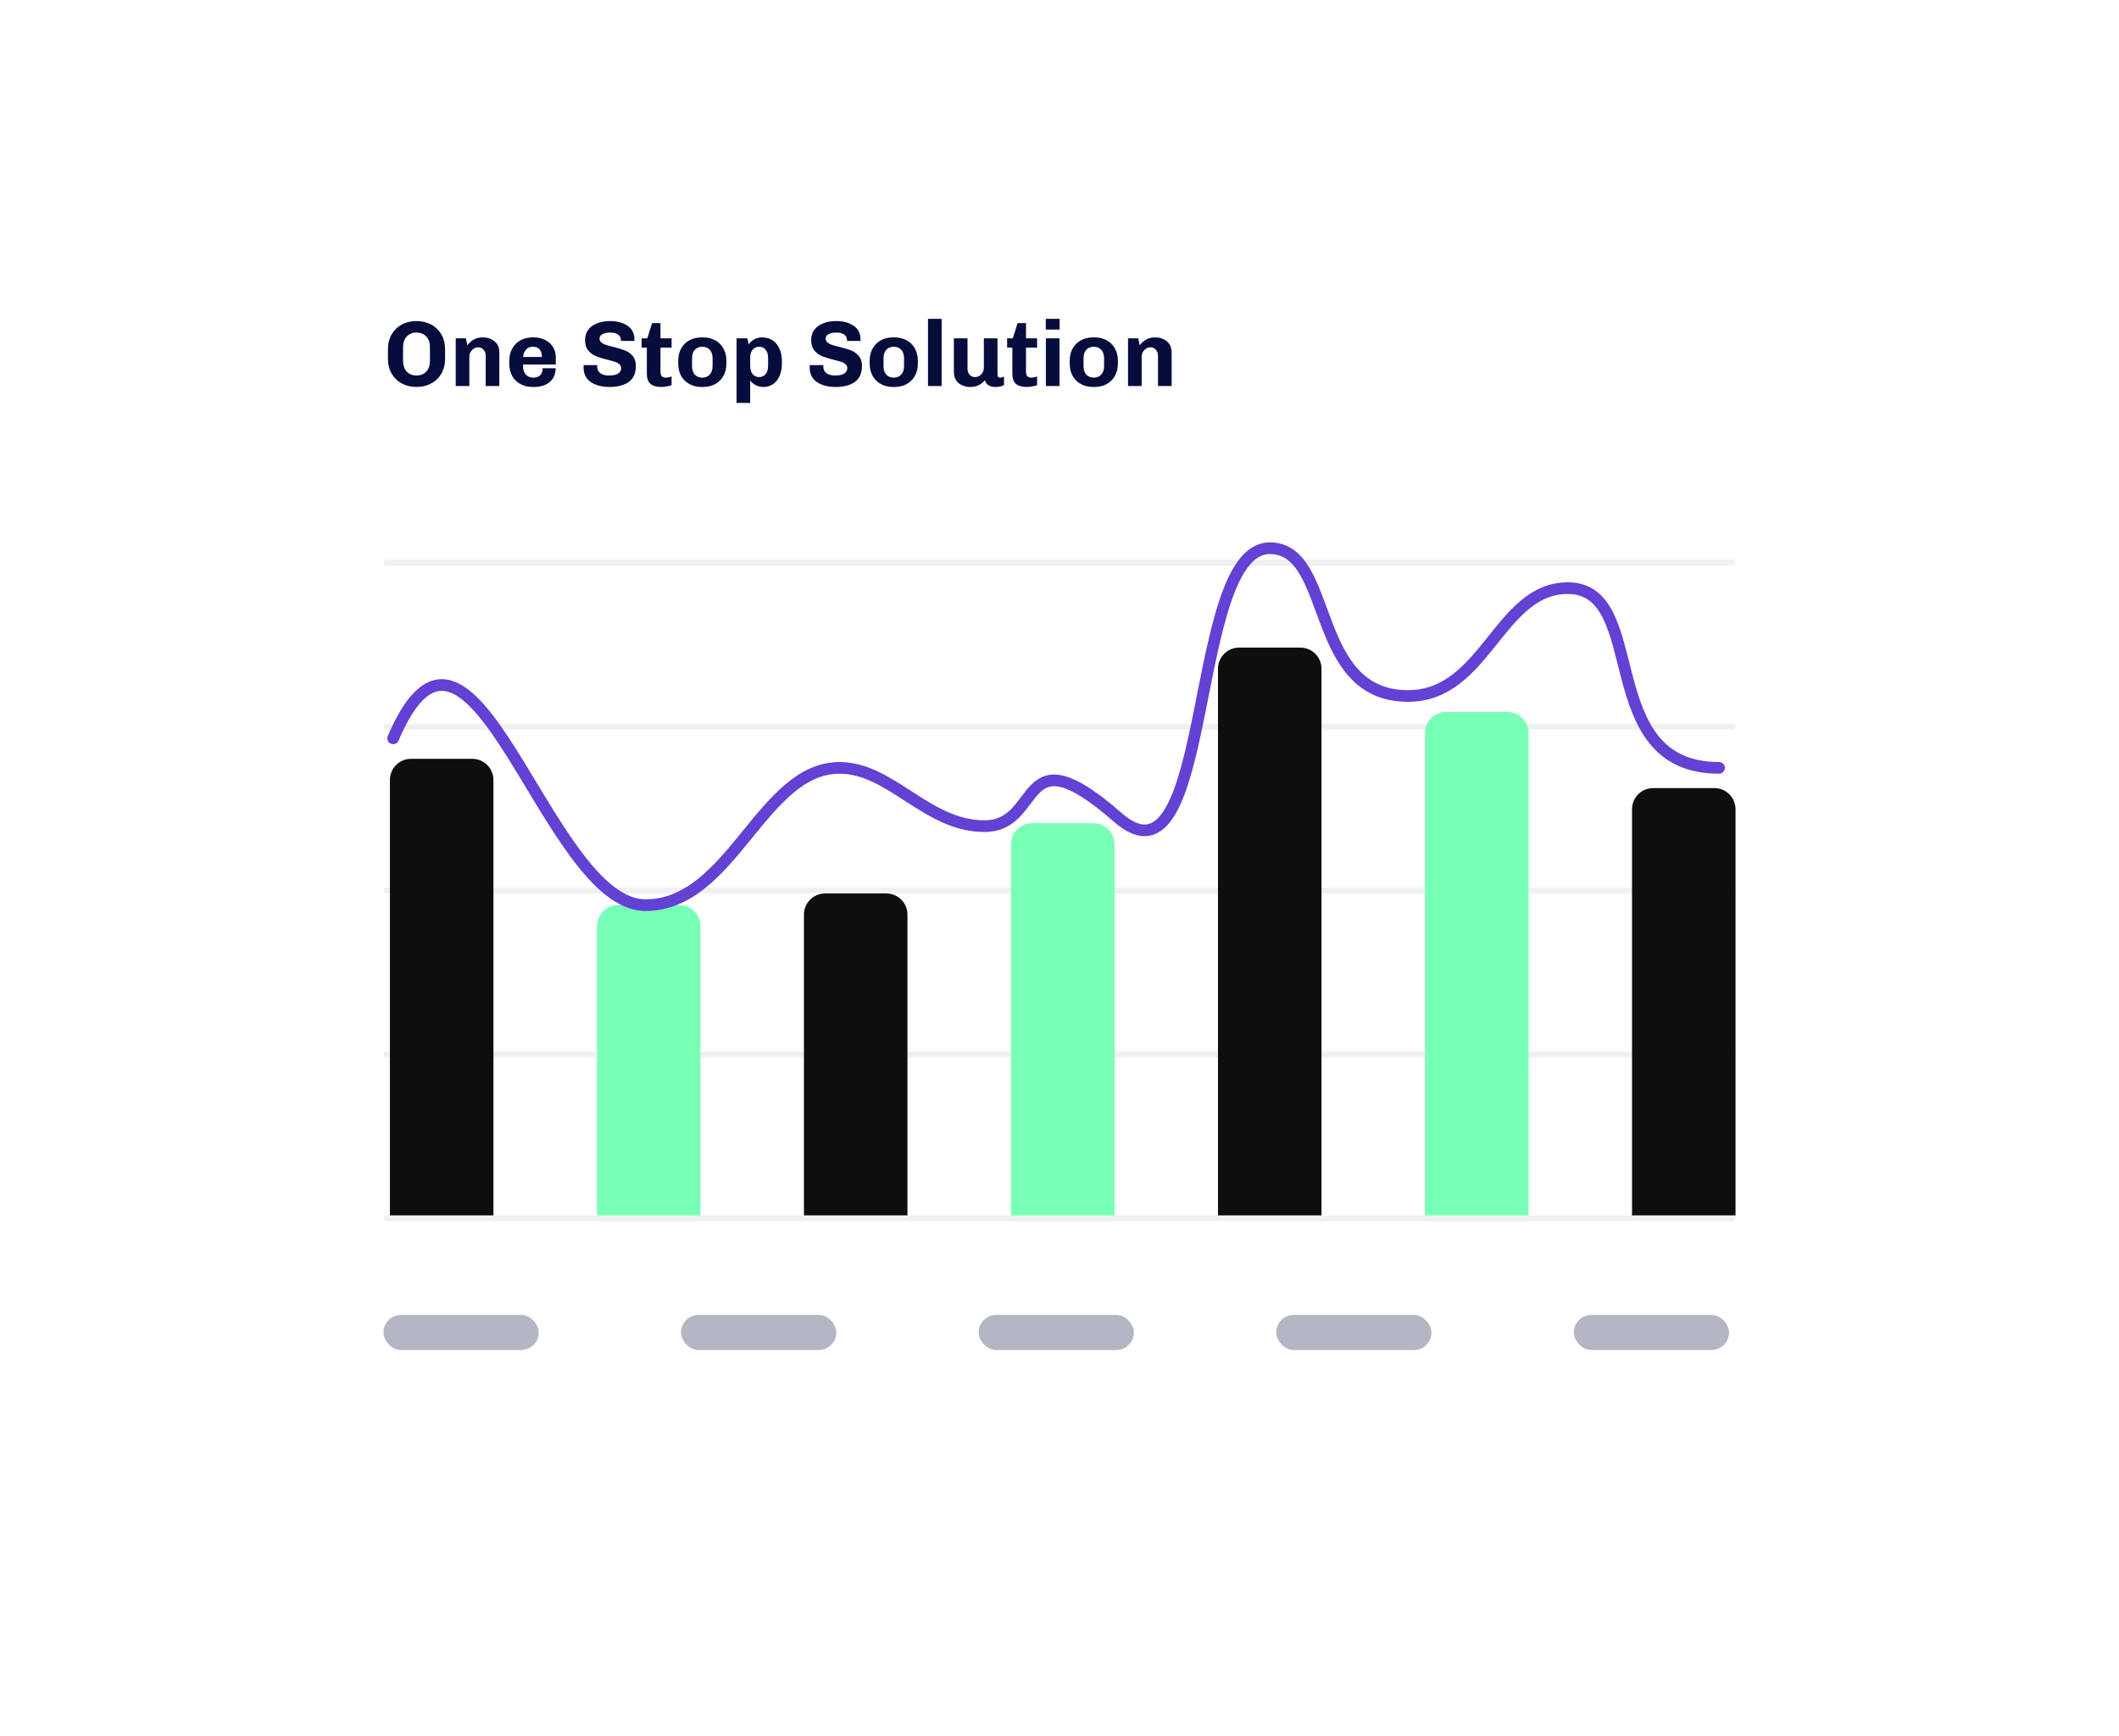 <svg width="260" height="213" viewBox="0 0 260 213" fill="none" xmlns="http://www.w3.org/2000/svg">
<g filter="url(#filter0_d_2578_570)">
<rect x="28" y="22" width="204" height="158" rx="15.552" fill="white"/>
</g>
<path d="M54.611 43.996C54.611 44.714 54.455 45.336 54.142 45.863C53.828 46.39 53.405 46.791 52.87 47.066C52.343 47.341 51.755 47.478 51.106 47.478C50.457 47.478 49.865 47.341 49.33 47.066C48.803 46.791 48.383 46.39 48.07 45.863C47.757 45.336 47.601 44.714 47.601 43.996V42.873C47.601 42.155 47.757 41.533 48.07 41.006C48.383 40.479 48.803 40.078 49.33 39.803C49.865 39.528 50.457 39.391 51.106 39.391C51.755 39.391 52.343 39.528 52.87 39.803C53.405 40.078 53.828 40.479 54.142 41.006C54.455 41.533 54.611 42.155 54.611 42.873V43.996ZM52.755 42.621C52.755 42.041 52.603 41.594 52.297 41.281C51.992 40.96 51.595 40.8 51.106 40.8C50.617 40.8 50.22 40.96 49.915 41.281C49.609 41.594 49.456 42.041 49.456 42.621V44.248C49.456 44.828 49.609 45.279 49.915 45.599C50.22 45.913 50.617 46.069 51.106 46.069C51.595 46.069 51.992 45.913 52.297 45.599C52.603 45.279 52.755 44.828 52.755 44.248V42.621ZM57.349 42.369C57.83 41.72 58.453 41.395 59.216 41.395C59.812 41.395 60.301 41.556 60.683 41.877C61.072 42.197 61.267 42.663 61.267 43.274V47.364H59.594V43.641C59.594 43.343 59.507 43.099 59.331 42.908C59.163 42.709 58.945 42.61 58.678 42.61C58.38 42.61 58.124 42.724 57.91 42.953C57.697 43.175 57.59 43.446 57.59 43.767V47.364H55.917V41.51H57.166L57.349 42.369ZM68.182 45.176C68.182 45.687 68.06 46.119 67.816 46.47C67.571 46.814 67.247 47.07 66.842 47.238C66.445 47.398 66.01 47.478 65.536 47.478H65.353C64.811 47.478 64.322 47.364 63.886 47.135C63.451 46.905 63.108 46.577 62.855 46.149C62.611 45.714 62.489 45.199 62.489 44.603V44.271C62.489 43.683 62.615 43.171 62.867 42.736C63.119 42.3 63.459 41.968 63.886 41.739C64.322 41.51 64.811 41.395 65.353 41.395H65.536C66.01 41.395 66.449 41.495 66.853 41.693C67.258 41.884 67.583 42.167 67.827 42.541C68.071 42.908 68.194 43.343 68.194 43.847V44.718H64.184V44.992C64.184 45.374 64.295 45.695 64.516 45.955C64.746 46.207 65.055 46.333 65.444 46.333C65.796 46.333 66.071 46.237 66.269 46.046C66.475 45.848 66.578 45.557 66.578 45.176H68.182ZM65.364 42.541C65.028 42.541 64.753 42.659 64.539 42.896C64.333 43.133 64.215 43.434 64.184 43.801H66.498C66.498 43.412 66.407 43.106 66.223 42.885C66.048 42.656 65.761 42.541 65.364 42.541ZM76.186 41.728C76.186 41.438 76.072 41.212 75.842 41.052C75.613 40.884 75.296 40.8 74.892 40.8C74.472 40.8 74.143 40.868 73.906 41.006C73.677 41.136 73.563 41.312 73.563 41.533C73.563 41.724 73.635 41.884 73.781 42.014C73.926 42.136 74.109 42.236 74.33 42.312C74.559 42.388 74.869 42.472 75.258 42.564C75.831 42.701 76.301 42.843 76.667 42.988C77.041 43.133 77.358 43.358 77.618 43.664C77.885 43.969 78.019 44.378 78.019 44.889C78.019 45.783 77.729 46.44 77.148 46.86C76.576 47.272 75.785 47.478 74.777 47.478C73.861 47.478 73.101 47.28 72.498 46.883C71.902 46.478 71.604 45.867 71.604 45.05L71.615 44.798H73.288L73.276 44.981C73.276 45.317 73.402 45.584 73.654 45.783C73.906 45.974 74.262 46.069 74.72 46.069C75.254 46.069 75.636 45.985 75.865 45.817C76.102 45.649 76.22 45.435 76.22 45.176C76.22 44.977 76.148 44.817 76.003 44.695C75.865 44.565 75.686 44.465 75.464 44.397C75.251 44.32 74.949 44.236 74.559 44.145C73.979 44 73.505 43.855 73.139 43.709C72.772 43.564 72.456 43.331 72.188 43.011C71.921 42.69 71.787 42.258 71.787 41.716C71.787 41.212 71.925 40.785 72.2 40.433C72.475 40.082 72.841 39.822 73.299 39.654C73.765 39.479 74.284 39.391 74.857 39.391C75.736 39.391 76.453 39.586 77.011 39.975C77.568 40.357 77.847 40.93 77.847 41.693V41.831H76.186V41.728ZM82.404 47.261C82.251 47.322 82.049 47.371 81.796 47.41C81.552 47.455 81.334 47.478 81.144 47.478C80.555 47.478 80.112 47.352 79.815 47.1C79.517 46.848 79.368 46.428 79.368 45.84V42.656H78.726V41.51H79.425L80.009 39.643H81.04V41.51H82.404V42.656H81.04V45.554C81.04 45.859 81.098 46.065 81.212 46.172C81.334 46.279 81.495 46.333 81.693 46.333C81.785 46.333 81.903 46.317 82.049 46.287C82.194 46.256 82.312 46.222 82.404 46.184V47.261ZM89.129 44.603C89.129 45.191 89.003 45.703 88.751 46.138C88.507 46.573 88.167 46.905 87.731 47.135C87.296 47.364 86.807 47.478 86.265 47.478H86.082C85.54 47.478 85.051 47.364 84.615 47.135C84.18 46.905 83.837 46.573 83.585 46.138C83.34 45.703 83.218 45.191 83.218 44.603V44.271C83.218 43.683 83.34 43.171 83.585 42.736C83.837 42.3 84.18 41.968 84.615 41.739C85.051 41.51 85.54 41.395 86.082 41.395H86.265C86.807 41.395 87.296 41.51 87.731 41.739C88.167 41.968 88.507 42.3 88.751 42.736C89.003 43.171 89.129 43.683 89.129 44.271V44.603ZM87.433 43.973C87.433 43.507 87.315 43.152 87.078 42.908C86.849 42.663 86.548 42.541 86.173 42.541C85.799 42.541 85.494 42.663 85.257 42.908C85.028 43.152 84.913 43.507 84.913 43.973V44.901C84.913 45.367 85.028 45.722 85.257 45.966C85.494 46.211 85.799 46.333 86.173 46.333C86.548 46.333 86.849 46.211 87.078 45.966C87.315 45.722 87.433 45.367 87.433 44.901V43.973ZM91.862 42.243C92.289 41.678 92.839 41.395 93.511 41.395C93.969 41.395 94.382 41.506 94.748 41.728C95.115 41.949 95.405 42.285 95.619 42.736C95.833 43.186 95.94 43.744 95.94 44.408V44.534C95.94 45.168 95.841 45.706 95.642 46.149C95.443 46.592 95.172 46.925 94.829 47.146C94.493 47.367 94.111 47.478 93.683 47.478C93.317 47.478 92.992 47.402 92.709 47.249C92.434 47.096 92.213 46.909 92.045 46.688V49.437H90.373V41.51H91.69L91.862 42.243ZM94.244 43.927C94.244 43.477 94.141 43.133 93.935 42.896C93.729 42.659 93.465 42.541 93.145 42.541C92.824 42.541 92.56 42.659 92.354 42.896C92.148 43.133 92.045 43.477 92.045 43.927V44.878C92.045 45.321 92.148 45.664 92.354 45.909C92.56 46.146 92.824 46.264 93.145 46.264C93.465 46.264 93.729 46.146 93.935 45.909C94.141 45.664 94.244 45.321 94.244 44.878V43.927ZM103.929 41.728C103.929 41.438 103.815 41.212 103.586 41.052C103.356 40.884 103.04 40.8 102.635 40.8C102.215 40.8 101.886 40.868 101.65 41.006C101.421 41.136 101.306 41.312 101.306 41.533C101.306 41.724 101.379 41.884 101.524 42.014C101.669 42.136 101.852 42.236 102.073 42.312C102.303 42.388 102.612 42.472 103.001 42.564C103.574 42.701 104.044 42.843 104.41 42.988C104.785 43.133 105.102 43.358 105.361 43.664C105.628 43.969 105.762 44.378 105.762 44.889C105.762 45.783 105.472 46.44 104.891 46.86C104.319 47.272 103.528 47.478 102.52 47.478C101.604 47.478 100.844 47.28 100.241 46.883C99.645 46.478 99.347 45.867 99.347 45.05L99.359 44.798H101.031L101.02 44.981C101.02 45.317 101.146 45.584 101.398 45.783C101.65 45.974 102.005 46.069 102.463 46.069C102.998 46.069 103.379 45.985 103.609 45.817C103.845 45.649 103.964 45.435 103.964 45.176C103.964 44.977 103.891 44.817 103.746 44.695C103.609 44.565 103.429 44.465 103.208 44.397C102.994 44.32 102.692 44.236 102.303 44.145C101.722 44 101.249 43.855 100.882 43.709C100.516 43.564 100.199 43.331 99.931 43.011C99.664 42.69 99.53 42.258 99.53 41.716C99.53 41.212 99.668 40.785 99.943 40.433C100.218 40.082 100.584 39.822 101.043 39.654C101.508 39.479 102.028 39.391 102.6 39.391C103.479 39.391 104.197 39.586 104.754 39.975C105.312 40.357 105.59 40.93 105.59 41.693V41.831H103.929V41.728ZM112.621 44.603C112.621 45.191 112.495 45.703 112.243 46.138C111.999 46.573 111.659 46.905 111.224 47.135C110.788 47.364 110.3 47.478 109.757 47.478H109.574C109.032 47.478 108.543 47.364 108.108 47.135C107.672 46.905 107.329 46.573 107.077 46.138C106.832 45.703 106.71 45.191 106.71 44.603V44.271C106.71 43.683 106.832 43.171 107.077 42.736C107.329 42.3 107.672 41.968 108.108 41.739C108.543 41.51 109.032 41.395 109.574 41.395H109.757C110.3 41.395 110.788 41.51 111.224 41.739C111.659 41.968 111.999 42.3 112.243 42.736C112.495 43.171 112.621 43.683 112.621 44.271V44.603ZM110.926 43.973C110.926 43.507 110.807 43.152 110.571 42.908C110.342 42.663 110.04 42.541 109.666 42.541C109.291 42.541 108.986 42.663 108.749 42.908C108.52 43.152 108.406 43.507 108.406 43.973V44.901C108.406 45.367 108.52 45.722 108.749 45.966C108.986 46.211 109.291 46.333 109.666 46.333C110.04 46.333 110.342 46.211 110.571 45.966C110.807 45.722 110.926 45.367 110.926 44.901V43.973ZM113.865 47.364V39.116H115.537V47.364H113.865ZM122.391 45.989C122.391 46.104 122.425 46.191 122.494 46.252C122.563 46.306 122.639 46.333 122.723 46.333C122.799 46.333 122.883 46.317 122.975 46.287C123.067 46.256 123.139 46.23 123.193 46.207V47.238C122.91 47.398 122.574 47.478 122.185 47.478C121.421 47.478 120.978 47.2 120.856 46.642C120.375 47.2 119.787 47.478 119.092 47.478C118.496 47.478 118.003 47.318 117.614 46.997C117.232 46.676 117.041 46.211 117.041 45.599V41.51H118.714V45.233C118.714 45.531 118.798 45.779 118.966 45.978C119.141 46.169 119.363 46.264 119.63 46.264C119.928 46.264 120.184 46.153 120.398 45.932C120.611 45.703 120.718 45.428 120.718 45.107V41.51H122.391V45.989ZM127.251 47.261C127.099 47.322 126.896 47.371 126.644 47.41C126.4 47.455 126.182 47.478 125.991 47.478C125.403 47.478 124.96 47.352 124.662 47.1C124.365 46.848 124.216 46.428 124.216 45.84V42.656H123.574V41.51H124.273L124.857 39.643H125.888V41.51H127.251V42.656H125.888V45.554C125.888 45.859 125.945 46.065 126.06 46.172C126.182 46.279 126.343 46.333 126.541 46.333C126.633 46.333 126.751 46.317 126.896 46.287C127.041 46.256 127.16 46.222 127.251 46.184V47.261ZM128.318 39.116H130.013V40.433H128.318V39.116ZM128.329 47.364V41.51H130.002V47.364H128.329ZM137.165 44.603C137.165 45.191 137.039 45.703 136.787 46.138C136.542 46.573 136.203 46.905 135.767 47.135C135.332 47.364 134.843 47.478 134.301 47.478H134.118C133.576 47.478 133.087 47.364 132.652 47.135C132.216 46.905 131.873 46.573 131.621 46.138C131.376 45.703 131.254 45.191 131.254 44.603V44.271C131.254 43.683 131.376 43.171 131.621 42.736C131.873 42.3 132.216 41.968 132.652 41.739C133.087 41.51 133.576 41.395 134.118 41.395H134.301C134.843 41.395 135.332 41.51 135.767 41.739C136.203 41.968 136.542 42.3 136.787 42.736C137.039 43.171 137.165 43.683 137.165 44.271V44.603ZM135.47 43.973C135.47 43.507 135.351 43.152 135.114 42.908C134.885 42.663 134.584 42.541 134.209 42.541C133.835 42.541 133.53 42.663 133.293 42.908C133.064 43.152 132.949 43.507 132.949 43.973V44.901C132.949 45.367 133.064 45.722 133.293 45.966C133.53 46.211 133.835 46.333 134.209 46.333C134.584 46.333 134.885 46.211 135.114 45.966C135.351 45.722 135.47 45.367 135.47 44.901V43.973ZM139.84 42.369C140.322 41.72 140.944 41.395 141.708 41.395C142.303 41.395 142.792 41.556 143.174 41.877C143.563 42.197 143.758 42.663 143.758 43.274V47.364H142.086V43.641C142.086 43.343 141.998 43.099 141.822 42.908C141.654 42.709 141.436 42.61 141.169 42.61C140.871 42.61 140.616 42.724 140.402 42.953C140.188 43.175 140.081 43.446 140.081 43.767V47.364H138.408V41.51H139.657L139.84 42.369Z" fill="#060C3C"/>
<rect x="47.049" y="161.327" width="19.051" height="4.309" rx="2.155" fill="#B4B6C4"/>
<rect x="83.562" y="161.327" width="19.051" height="4.309" rx="2.155" fill="#B4B6C4"/>
<rect x="120.076" y="161.327" width="19.051" height="4.309" rx="2.155" fill="#B4B6C4"/>
<rect x="156.59" y="161.327" width="19.051" height="4.309" rx="2.155" fill="#B4B6C4"/>
<rect x="193.104" y="161.327" width="19.051" height="4.309" rx="2.155" fill="#B4B6C4"/>
<line opacity="0.2" x1="47.407" y1="129.369" x2="212.59" y2="129.369" stroke="#B4B6C4" stroke-width="0.716" stroke-linecap="round"/>
<line opacity="0.2" x1="47.407" y1="109.26" x2="212.59" y2="109.26" stroke="#B4B6C4" stroke-width="0.716" stroke-linecap="round"/>
<line opacity="0.2" x1="47.407" y1="89.151" x2="212.59" y2="89.151" stroke="#B4B6C4" stroke-width="0.716" stroke-linecap="round"/>
<line opacity="0.2" x1="47.407" y1="69.042" x2="212.59" y2="69.042" stroke="#B4B6C4" stroke-width="0.716" stroke-linecap="round"/>
<line opacity="0.2" x1="47.407" y1="149.478" x2="212.59" y2="149.478" stroke="#B4B6C4" stroke-width="0.716" stroke-linecap="round"/>
<path d="M47.843 95.692C47.843 94.26 49.003 93.1 50.435 93.1H57.951C59.383 93.1 60.543 94.26 60.543 95.692V149.118H47.843V95.692Z" fill="#0E0E0E"/>
<path d="M149.446 82.047C149.446 80.615 150.607 79.455 152.038 79.455H159.555C160.986 79.455 162.147 80.615 162.147 82.047V149.118H149.446V82.047Z" fill="#0E0E0E"/>
<path d="M98.644 112.21C98.644 110.779 99.805 109.618 101.237 109.618H108.753C110.184 109.618 111.345 110.779 111.345 112.21V149.118H98.644V112.21Z" fill="#0E0E0E"/>
<path d="M200.248 99.283C200.248 97.851 201.409 96.691 202.84 96.691H210.356C211.788 96.691 212.948 97.851 212.948 99.283V149.118H200.248V99.283Z" fill="#0E0E0E"/>
<path d="M124.046 103.592C124.046 102.161 125.206 101 126.638 101H134.154C135.586 101 136.746 102.161 136.746 103.592V149.118H124.046V103.592Z" fill="#78FFB6"/>
<path d="M73.244 113.647C73.244 112.215 74.405 111.055 75.836 111.055H83.353C84.784 111.055 85.945 112.215 85.945 113.647V149.118H73.244V113.647Z" fill="#78FFB6"/>
<path d="M174.847 89.947C174.847 88.515 176.007 87.355 177.439 87.355H184.955C186.387 87.355 187.547 88.515 187.547 89.947V149.118H174.847V89.947Z" fill="#78FFB6"/>
<path d="M48.24 90.586C57.869 68.022 67.006 111.055 79.197 111.055C89.798 111.055 93.47 94.212 103.011 94.212C109.371 94.212 113.742 101.423 120.871 101.359C127.999 101.295 124.839 89.509 137.143 100.282C148.952 110.622 145.727 67.261 155.798 67.261C163.749 67.261 160.568 85.392 172.759 85.392C182.3 85.392 183.891 72.161 192.371 72.161C202.442 72.161 195.552 94.212 210.923 94.212" stroke="#6241D4" stroke-width="1.432" stroke-linecap="round" stroke-linejoin="round"/>
<defs>
<filter id="filter0_d_2578_570" x="0.794" y="0.521" width="258.412" height="212.412" filterUnits="userSpaceOnUse" color-interpolation-filters="sRGB">
<feFlood flood-opacity="0" result="BackgroundImageFix"/>
<feColorMatrix in="SourceAlpha" type="matrix" values="0 0 0 0 0 0 0 0 0 0 0 0 0 0 0 0 0 0 127 0" result="hardAlpha"/>
<feMorphology radius="1.432" operator="erode" in="SourceAlpha" result="effect1_dropShadow_2578_570"/>
<feOffset dy="5.728"/>
<feGaussianBlur stdDeviation="14.319"/>
<feColorMatrix type="matrix" values="0 0 0 0 0.024 0 0 0 0 0.047 0 0 0 0 0.231 0 0 0 0.08 0"/>
<feBlend mode="normal" in2="BackgroundImageFix" result="effect1_dropShadow_2578_570"/>
<feBlend mode="normal" in="SourceGraphic" in2="effect1_dropShadow_2578_570" result="shape"/>
</filter>
</defs>
</svg>
